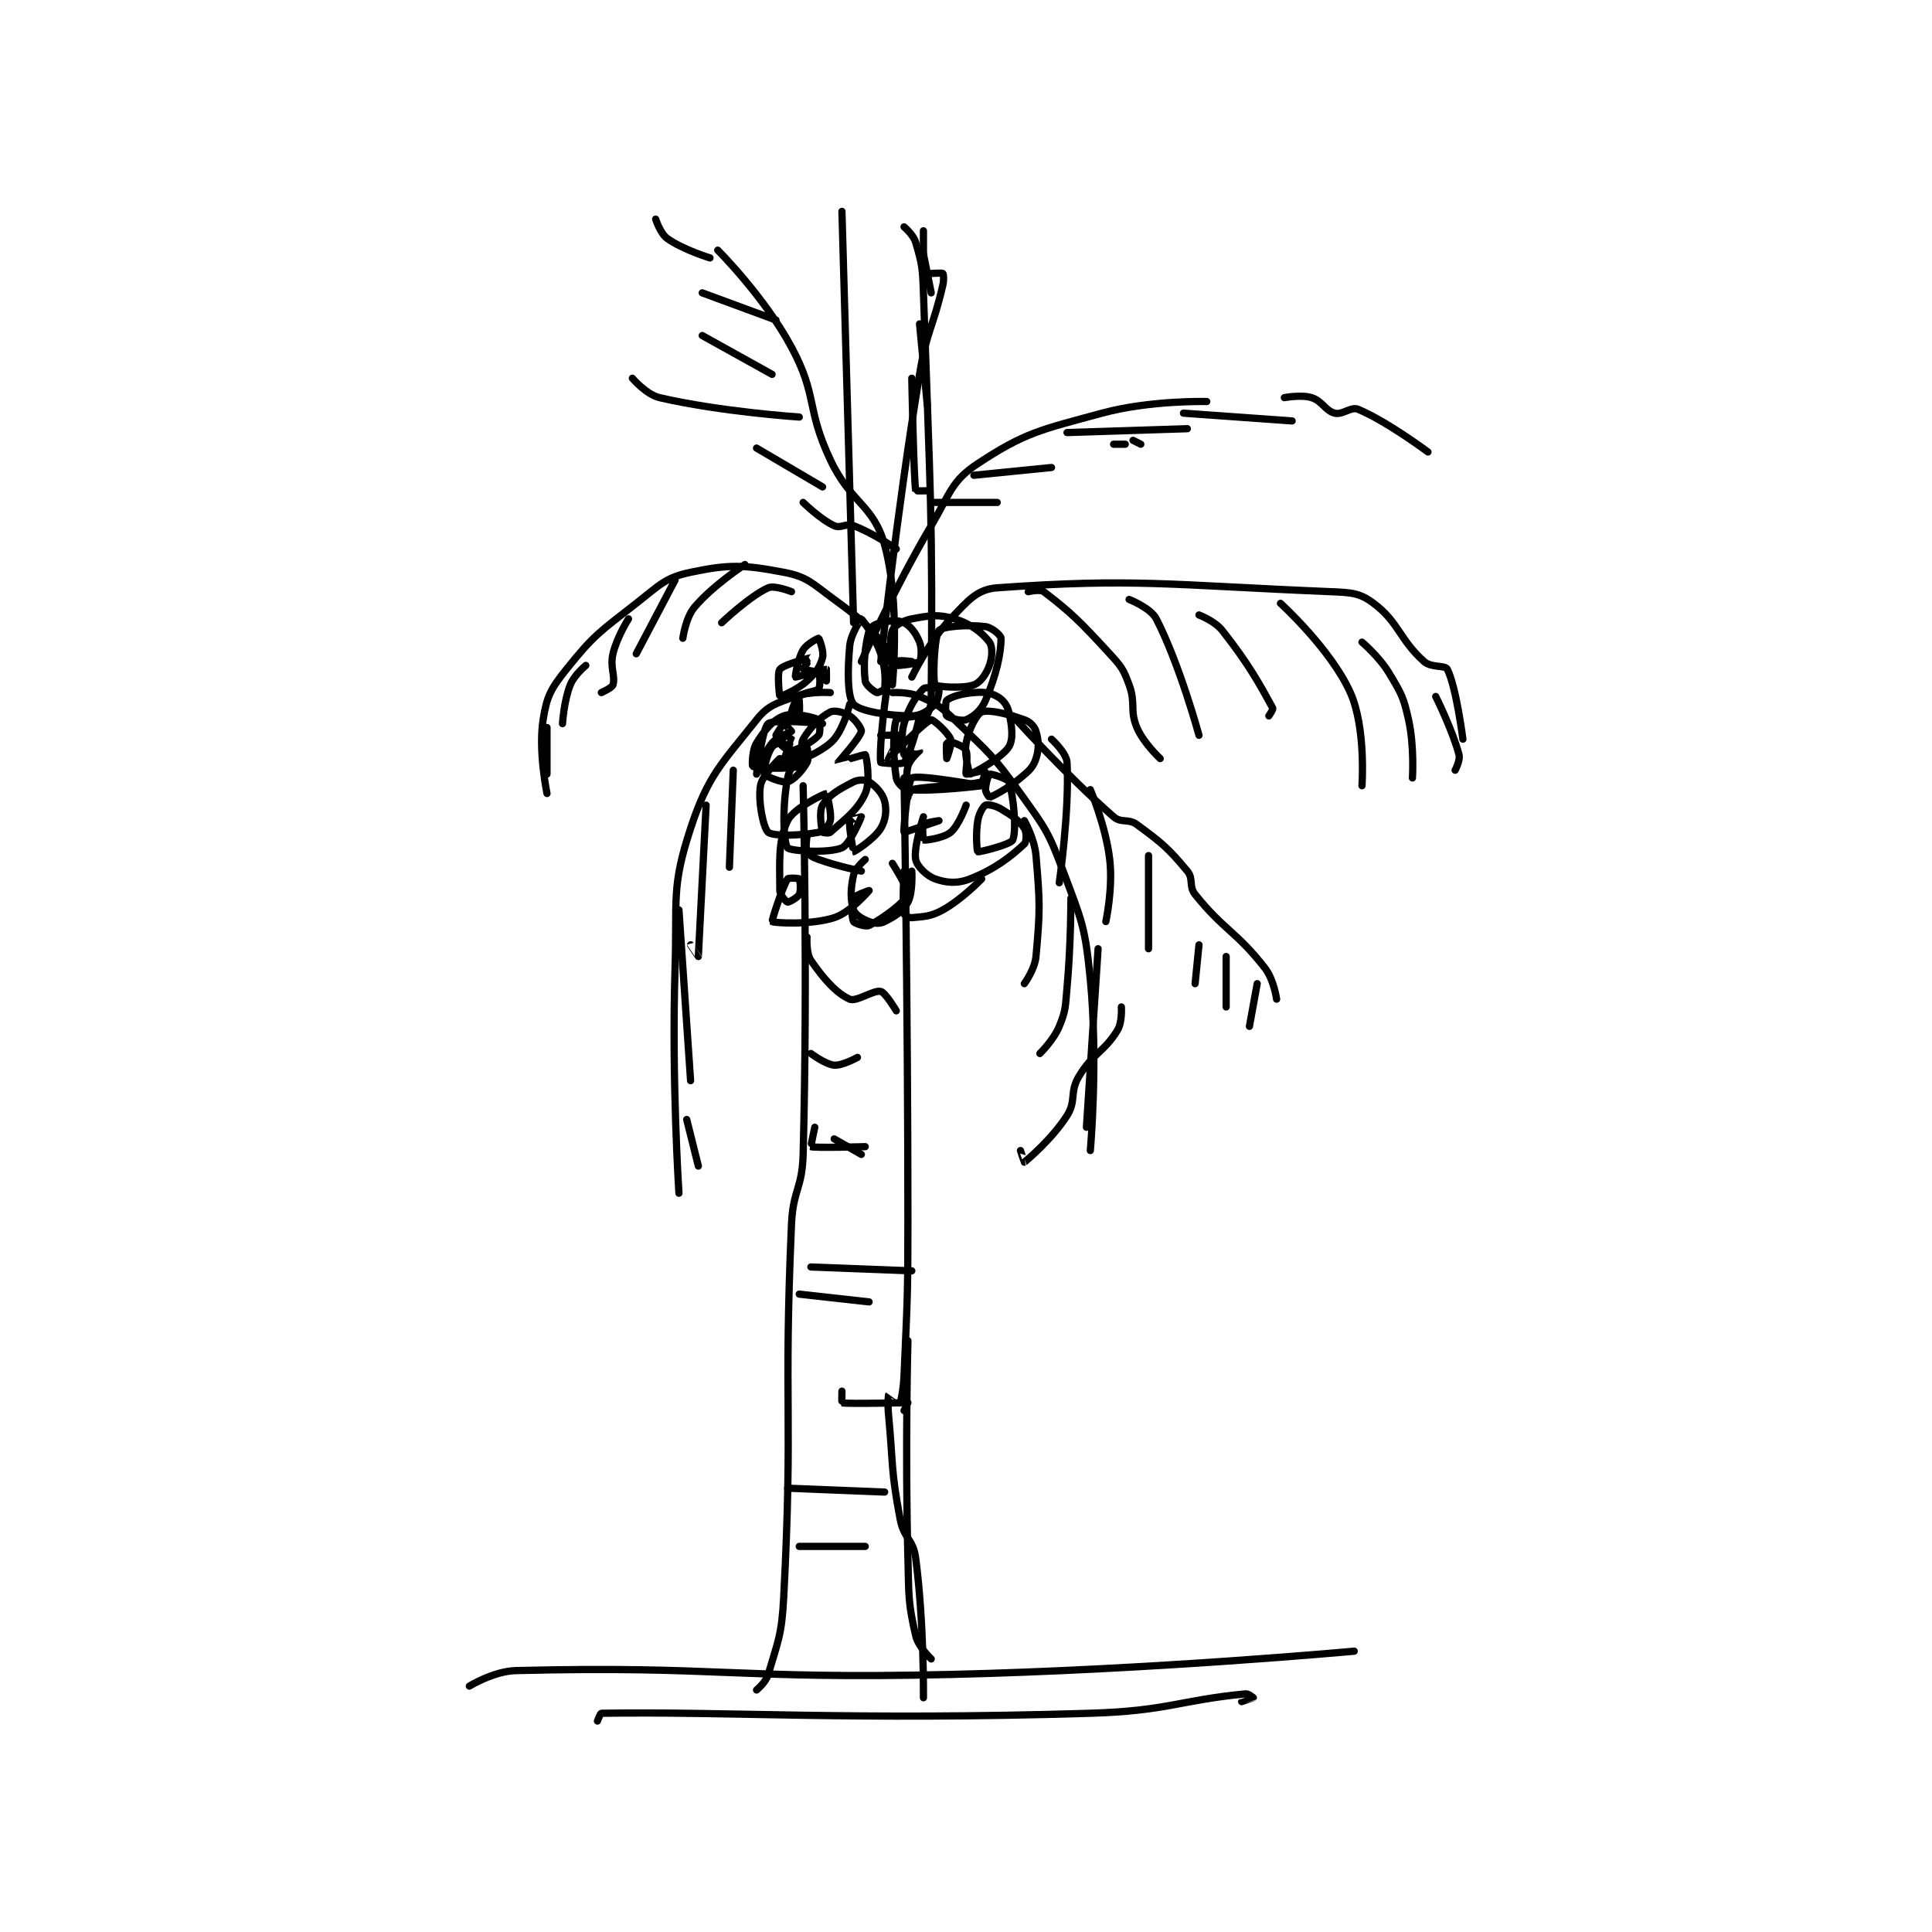 <?xml version="1.0" encoding="utf-8"?>
<!DOCTYPE svg PUBLIC "-//W3C//DTD SVG 1.1//EN" "http://www.w3.org/Graphics/SVG/1.1/DTD/svg11.dtd">
<svg viewBox="0 0 800 800" preserveAspectRatio="xMinYMin meet" xmlns="http://www.w3.org/2000/svg" version="1.1">
<g fill="none" stroke="black" stroke-linecap="round" stroke-linejoin="round" stroke-width="1.867">
<g transform="translate(194.358,87.52) scale(1.607) translate(-162,-13)">
<path id="0" d="M248 161 C248 161 249.243 209.177 248 256 C247.763 264.911 245.393 265.045 245 274 C242.919 321.454 245.44 322.819 243 370 C242.487 379.92 241.573 381.178 239 390 C238.407 392.032 236 394 236 394 "/>
<path id="1" d="M274 159 C274 159 275 216.032 275 273 C275 292.989 274.845 293.151 274 313 C273.851 316.491 273.154 319.808 273 320 C272.992 320.01 270.012 317.988 270 318 C269.938 318.062 269.769 320.537 270 323 C271.26 336.439 270.573 337.17 273 350 C273.947 355.006 276.36 355.094 277 360 C279.205 376.906 279 396 279 396 "/>
<path id="2" d="M249 174 C249 174 248.517 177.033 249 178 C249.423 178.846 250.436 179.442 252 180 C257.082 181.815 263 183 263 183 "/>
<path id="3" d="M249 200 C249 200 248.716 204.133 250 206 C253.239 210.712 256.542 214.463 260 216 C261.702 216.757 266.229 213.557 268 214 C269.24 214.31 272 219 272 219 "/>
<path id="4" d="M256 252 L263 256 "/>
<path id="5" d="M247 292 L265 294 "/>
<path id="6" d="M244 342 L269 343 "/>
<path id="7" d="M247 357 L264 357 "/>
<path id="8" d="M255 137 C255 137 249.758 136.615 246 138 C241.102 139.804 239.015 140.203 236 144 C227.025 155.302 223.521 158.222 219 172 C213.976 187.311 215.571 190.102 215 208 C214.083 236.719 216 266 216 266 "/>
<path id="9" d="M271 137 C271 137 275.177 136.765 278 138 C282.413 139.931 283.284 140.427 287 144 C295.874 152.532 296.797 152.967 304 163 C310.44 171.97 311.164 172.771 315 183 C319.869 195.984 320.66 197.215 322 211 C324.056 232.148 322 255 322 255 "/>
<path id="10" d="M269 130 C269 130 269.849 126.111 269 125 C265.272 120.126 262.874 118.023 256 113 C250.28 108.82 249.113 107.156 243 106 C232.758 104.062 229.027 103.889 219 106 C212.447 107.379 211.112 109.225 205 114 C195.559 121.376 194.118 122.103 187 131 C182.965 136.044 181.944 137.959 181 144 C179.724 152.167 182 163 182 163 "/>
<path id="11" d="M276 133 C276 133 280.328 123.93 286 118 C290.498 113.298 292.79 110.372 298 110 C333.614 107.456 342.426 109.286 384 111 C389.375 111.222 391.447 111.336 395 114 C401.502 118.876 401.652 123.32 408 129 C409.871 130.674 413.427 129.853 414 131 C416.294 135.587 418 149 418 149 "/>
<path id="12" d="M263 129 C263 129 271.179 110.695 281 94 C285.967 85.555 286.225 82.465 293 78 C305.191 69.965 309.071 69.32 325 65 C337.471 61.618 352 62 352 62 "/>
<path id="13" d="M271 135 C271 135 273.105 113.881 269 99 C266.095 88.471 260.357 88.384 255 77 C248.684 63.578 251.809 60.679 245 48 C238.026 35.014 226 23 226 23 "/>
<path id="14" d="M268 129 C268 129 271.97 91.555 278 55 C279.912 43.408 281.414 43.204 284 32 C284.318 30.622 284.188 29.188 284 29 C283.812 28.812 281 29 281 29 "/>
<path id="15" d="M253 145 C253 145 240.657 143.733 239 145 C237.469 146.171 236 157.999 236 158 C236 158.001 237.653 152.869 240 150 C241.477 148.195 244.81 147.316 245 147 C245.025 146.958 243.114 144.971 243 145 C242.791 145.052 241 148 241 148 C241 148 241.999 145.998 242 146 C242.002 146.005 241.517 149.033 242 150 C242.423 150.846 244.345 152.131 245 152 C246.964 151.607 250.596 149.605 252 148 C252.555 147.366 252.262 144.145 252 144 C250.875 143.375 245.495 142.064 243 143 C240.216 144.044 238.075 146.627 236 150 C234.786 151.973 234.847 155.917 235 156 C235.807 156.44 244.095 156.83 247 156 C247.761 155.783 249.031 152.126 249 152 C248.993 151.973 246.667 151.6 246 152 C245.156 152.506 244.442 154.779 244 155 C243.81 155.095 242.019 153.981 242 154 C241.943 154.057 241.999 157.001 242 157 C242.002 156.996 245.028 149.084 245 149 C244.999 148.996 240.927 149.808 240 151 C238.653 152.732 237.691 157.305 238 158 C238.236 158.53 242.671 160.363 244 160 C245.551 159.577 247.797 157.165 249 155 C249.619 153.887 249.006 150.995 249 151 C248.98 151.016 244.709 155.311 244 159 C242.575 166.41 242.91 175.598 244 177 C244.66 177.848 254.52 178.465 258 177 C260.08 176.124 262.984 169.057 263 169 C263.003 168.989 260.063 169.716 260 170 C259.705 171.326 260.929 177.982 261 178 C261.13 178.032 266.236 174.867 268 172 C269.304 169.882 269.563 167.254 269 165 C268.499 162.997 266.691 161.057 265 160 C264.051 159.407 262.296 159.352 261 160 C257.436 161.782 254.56 163.465 253 166 C252 167.625 252.769 172.191 253 173 C253.019 173.066 254.619 173.347 255 173 C258.449 169.865 262.003 167.439 264 163 C265.422 159.841 264.326 153.372 264 153 C263.866 152.846 257.001 155.004 257 155 C256.994 154.965 262.542 148.831 263 147 C263.157 146.374 261.506 143.941 260 143 C258.46 142.037 256.088 141.456 255 142 C252.462 143.269 249.757 145.988 248 149 C247.207 150.359 248 154 248 154 C248.221 154 253.551 151.857 256 149 C258.567 146.005 260 140 260 140 "/>
<path id="16" d="M247 139 C247 139 247.173 141.74 247 142 C246.923 142.115 245 142 245 142 C245 141.847 245.806 139.024 247 138 C248.477 136.734 251.287 136.856 252 136 C252.463 135.445 252.377 132.471 252 132 C251.605 131.506 248.066 131.132 248 131 C247.956 130.912 250.009 128 250 128 C249.964 128 243.046 129.692 242 131 C241.221 131.974 241.92 137.965 242 138 C242.142 138.061 246.387 136.375 249 134 C251.322 131.889 252.344 130.404 253 128 C253.437 126.397 252.105 123.042 252 123 C251.903 122.961 248.961 124.398 248 126 C246.54 128.433 245.929 132.941 246 133 C246.117 133.097 253.453 130.932 254 131 C254.026 131.003 254 134 254 134 C254 134 254 132 254 132 "/>
<path id="17" d="M276 129 C276 129 272.725 128.517 272 129 C271.154 129.564 270.302 131.038 270 133 C268.437 143.16 267.606 152.835 268 155 C268.02 155.109 273.467 155.639 274 155 C275.633 153.04 278.07 143.386 278 143 C277.999 142.997 272.181 143.517 272 144 C271.164 146.229 271.114 153.684 272 159 C272.207 160.24 273.87 161.897 275 162 C281.53 162.594 294 161 294 161 C294 161 277.642 158.015 276 159 C274.983 159.61 273.78 172.654 274 173 C274.047 173.074 283 170 283 170 C283 170 279.395 170.506 279 171 C278.623 171.471 278.93 174.98 279 175 C279.391 175.112 284.097 174.557 286 173 C288.144 171.246 290 166 290 166 "/>
<path id="18" d="M279 169 C279 169 276.408 176.841 277 180 C277.331 181.766 279.808 184.217 282 185 C284.908 186.038 287.693 186.294 291 185 C297.439 182.481 301.438 179.308 305 176 C305.592 175.45 305.621 172.931 305 172 C303.603 169.905 301.988 168.793 299 167 C297.473 166.084 295.518 165.741 295 166 C294.408 166.296 293.315 168.109 293 170 C292.418 173.492 292.801 177.89 293 178 C293.327 178.182 301.491 176.146 302 175 C303.059 172.617 302.236 163.501 301 160 C300.697 159.142 296.365 157.878 296 158 C295.804 158.065 295 160.452 295 162 C295 162.774 295.969 164.01 296 164 C296.891 163.703 300.61 161.825 304 159 C306.276 157.103 307.247 156.26 308 154 C308.832 151.502 308.702 149.339 308 147 C307.609 145.697 306.499 144.535 305 144 C300.688 142.46 295.801 141.28 294 142 C292.729 142.508 290.665 146.454 290 150 C289.406 153.166 290.939 157.994 291 158 C291.329 158.03 299.157 153.949 301 151 C302.252 148.997 301.799 145.461 301 142 C300.584 140.196 299.481 138.823 298 138 C296.14 136.967 294.666 136.795 292 137 C288.78 137.248 286.02 138.125 285 139 C284.599 139.344 284.642 142.642 285 143 C285.536 143.536 288.802 144.479 290 144 C291.823 143.271 293.885 141.603 295 139 C297.766 132.546 299 126.853 299 123 C299 122.278 296.644 120.206 295 120 C290.537 119.442 283.939 119.917 283 121 C281.776 122.413 281.345 133.981 282 135 C282.315 135.49 289.074 136.045 292 135 C293.693 134.395 295.178 132.26 296 130 C296.764 127.899 296.87 125.16 296 124 C294.151 121.535 291.157 119.247 287 118 C282.766 116.73 280.583 117.141 276 118 C273.683 118.434 271.517 119.758 271 121 C270.084 123.199 270.589 129.53 271 130 C271.234 130.268 277.262 129.632 278 129 C278.402 128.655 278.683 125.709 278 124 C277.098 121.744 275.716 119.858 274 119 C272.416 118.208 270.399 118.467 268 119 C266.623 119.306 265.228 120.146 265 121 C263.921 125.048 263.46 129.682 264 134 C264.142 135.132 266.216 136.686 267 137 C267.299 137.119 268.973 136.269 269 136 C269.2 134.005 269.293 130.881 268 127 C266.522 122.565 263.128 118.032 263 118 C262.978 117.995 260.293 121.776 260 125 C259.399 131.609 259.432 138.236 261 140 C262.612 141.813 269.997 143 276 143 C278.401 143 280.467 141.533 282 140 C282.852 139.148 283.112 136.149 283 136 C282.897 135.862 279.552 135.448 279 136 C277.069 137.931 275.245 140.769 274 145 C273.049 148.233 273.753 152.567 274 153 C274.04 153.07 277.999 151.998 278 152 C278.006 152.017 275.453 154.189 275 156 C274.238 159.049 274.998 163.989 275 164 C275 164.002 275.595 162.085 276 162 C281.251 160.894 289.639 161.148 294 160 C294.421 159.889 295.013 157.006 295 157 C294.886 156.943 290.162 158.162 290 158 C289.758 157.758 290.596 153.589 290 152 C289.69 151.172 288.374 150.55 287 150 C286.277 149.711 285.05 149.9 285 150 C284.8 150.4 285 154 285 154 C285 154 286.479 150.198 286 149 C285.271 147.177 281.43 143.866 281 144 C279.235 144.552 270.007 153.996 270 154 C269.997 154.001 273.057 148.172 273 148 C272.981 147.943 268 148 268 148 "/>
<path id="19" d="M242 154 C242 154 237.437 158.232 237 161 C236.344 165.153 237.801 172.041 239 173 C240.343 174.075 247.425 173.858 252 173 C253.254 172.765 254.779 171.108 255 170 C255.418 167.908 254.038 163 254 163 C253.624 163 245.586 166.695 244 170 C241.451 175.311 242 180.985 242 188 C242 189.169 243.688 190.938 244 191 C244.312 191.062 246.577 189.846 247 189 C247.483 188.033 247.24 185.32 247 185 C246.865 184.82 244.195 184.694 244 185 C242.619 187.17 239.863 195.886 240 196 C240.403 196.336 249.829 196.975 256 195 C260.25 193.64 265 188 265 188 C265 188 261.419 189.162 261 190 C260.372 191.257 260.501 195.127 261 196 C261.273 196.478 264.097 197.451 265 197 C268.611 195.194 274.294 190.884 275 189 C275.391 187.958 271 181 271 181 "/>
<path id="20" d="M264 180 C264 180 261.416 182.196 261 184 C260.201 187.461 260.136 190.408 261 193 C261.416 194.248 263.18 195.318 265 196 C266.42 196.533 267.749 196.625 269 196 C271.658 194.671 273.714 193.389 275 191 C276.334 188.522 276 183 276 183 "/>
<path id="21" d="M274 183 C274 183 273.533 191.198 274 194 C274.057 194.34 275.272 195.073 276 195 C279.141 194.686 280.828 194.762 284 193 C289.028 190.206 294 185 294 185 "/>
<path id="22" d="M230 157 L229 182 "/>
<path id="23" d="M223 166 C223 166 221.021 204.811 221 205 C220.999 205.013 219 202 219 202 "/>
<path id="24" d="M216 193 L219 237 "/>
<path id="25" d="M218 247 L221 259 "/>
<path id="26" d="M245 111 C245 111 240.657 109.263 239 110 C234.227 112.121 227 119 227 119 "/>
<path id="27" d="M233 104 C233 104 224.741 109.37 220 115 C217.726 117.7 217 123 217 123 "/>
<path id="28" d="M215 108 L205 127 "/>
<path id="29" d="M203 118 C203 118 200.015 122.687 199 127 C198.183 130.47 199.665 132.782 199 135 C198.759 135.804 196 137 196 137 "/>
<path id="30" d="M192 130 C192 130 189.014 132.464 188 135 C186.34 139.149 186 145 186 145 "/>
<path id="31" d="M182 146 L182 158 "/>
<path id="32" d="M272 100 C272 100 266.121 95.92 261 94 C259.068 93.275 257.669 94.77 256 94 C252.404 92.341 248 88 248 88 "/>
<path id="33" d="M253 84 L236 74 "/>
<path id="34" d="M247 66 C247 66 226.675 64.645 211 61 C207.557 60.199 204 56 204 56 "/>
<path id="35" d="M240 55 L222 45 "/>
<path id="36" d="M241 41 L222 34 "/>
<path id="37" d="M224 25 C224 25 217.009 22.864 213 20 C211.192 18.709 210 15 210 15 "/>
<path id="38" d="M280 85 C280 85 277.007 85.054 277 85 C276.472 81.175 276 56 276 56 "/>
<path id="39" d="M280 63 L278 42 "/>
<path id="40" d="M281 34 L279 24 "/>
<path id="41" d="M279 25 L279 18 "/>
<path id="42" d="M282 88 L298 88 "/>
<path id="43" d="M292 81 L312 79 "/>
<path id="44" d="M328 73 L331 73 "/>
<path id="45" d="M333 72 L335 73 "/>
<path id="46" d="M316 70 L347 69 "/>
<path id="47" d="M346 65 L374 67 "/>
<path id="48" d="M372 61 C372 61 376.317 60.175 379 61 C381.771 61.853 382.537 64.384 385 65 C387.024 65.506 389.166 63.236 391 64 C398.416 67.09 409 75 409 75 "/>
<path id="49" d="M306 111 C306 111 309.055 110.28 310 111 C316.895 116.254 319.39 118.699 327 127 C330.032 130.307 330.515 130.969 332 135 C333.771 139.807 332.1 141.488 334 146 C335.689 150.011 340 154 340 154 "/>
<path id="50" d="M332 113 C332 113 337.542 115.166 339 118 C345.043 129.751 350 148 350 148 "/>
<path id="51" d="M350 117 C350 117 354.041 118.525 356 121 C362.783 129.568 365.77 135.079 369 141 C369.173 141.318 368 143 368 143 "/>
<path id="52" d="M371 114 C371 114 384.012 125.835 389 137 C393.072 146.114 392 161 392 161 "/>
<path id="53" d="M392 124 C392 124 396.447 127.745 399 132 C402.139 137.231 402.685 138.082 404 144 C405.527 150.871 405 159 405 159 "/>
<path id="54" d="M411 138 C411 138 415.328 146.646 417 153 C417.377 154.432 416 157 416 157 "/>
<path id="55" d="M305 170 C305 170 307.626 174.638 308 179 C309.05 191.251 309.079 193.128 308 205 C307.698 208.321 305 212 305 212 "/>
<path id="56" d="M317 190 C317 190 317.029 201.684 316 213 C315.546 217.99 315.741 218.771 314 223 C312.543 226.539 309 230 309 230 "/>
<path id="57" d="M330 218 C330 218 330.276 221.912 329 224 C325.504 229.721 322.614 229.885 319 236 C316.625 240.02 318.435 242.174 316 246 C312.116 252.104 305.423 257.683 305 258 C304.974 258.02 304 255 304 255 "/>
<path id="58" d="M302 143 C302 143 315.614 158.162 328 169 C329.969 170.723 331.788 169.37 334 171 C340.466 175.764 342.061 177.073 347 183 C348.658 184.99 347.316 186.895 349 189 C356.4 198.25 359.621 198.513 367 208 C369.31 210.971 370 216 370 216 "/>
<path id="59" d="M312 149 C312 149 315.865 152.505 316 155 C316.67 167.4 314 186 314 186 "/>
<path id="60" d="M322 162 C322 162 325.98 171.331 327 180 C327.872 187.407 326 196 326 196 "/>
<path id="61" d="M337 179 L337 203 "/>
<path id="62" d="M350 202 L349 212 "/>
<path id="63" d="M357 205 L357 218 "/>
<path id="64" d="M365 212 L363 223 "/>
<path id="65" d="M324 203 L321 249 "/>
<path id="66" d="M250 230 C250 230 253.739 232.812 256 233 C258.11 233.176 262 231 262 231 "/>
<path id="67" d="M251 249 C251 249 249.935 253.975 250 254 C250.985 254.379 264 254 264 254 "/>
<path id="68" d="M250 285 L276 286 "/>
<path id="69" d="M258 317 C258 317 257.936 319.989 258 320 C260.061 320.364 274.361 319.92 275 320 C275.028 320.003 274 322 274 322 "/>
<path id="70" d="M275 304 C275 304 274.267 332.158 275 360 C275.262 369.97 275.013 371.389 277 380 C277.672 382.914 281 386 281 386 "/>
<path id="71" d="M195 402 C195 402 195.73 400.004 196 400 C228.979 399.481 259.542 401.881 322 400 C341.902 399.401 345.171 396.603 362 395 C362.792 394.925 364 396 364 396 C363.989 396.021 361 397 361 397 "/>
<path id="72" d="M162 393 C162 393 168.278 389.138 174 389 C226.965 387.719 230.165 391.293 286 390 C337.926 388.798 390 384 390 384 "/>
<path id="73" d="M278 146 C278 146 280.971 142.209 281 139 C281.428 91.057 280.763 86.007 279 34 C278.781 27.532 278.628 26.537 277 21 C276.415 19.011 274 17 274 17 "/>
<path id="74" d="M261 119 L258 13 "/>
</g>
</g>
</svg>
